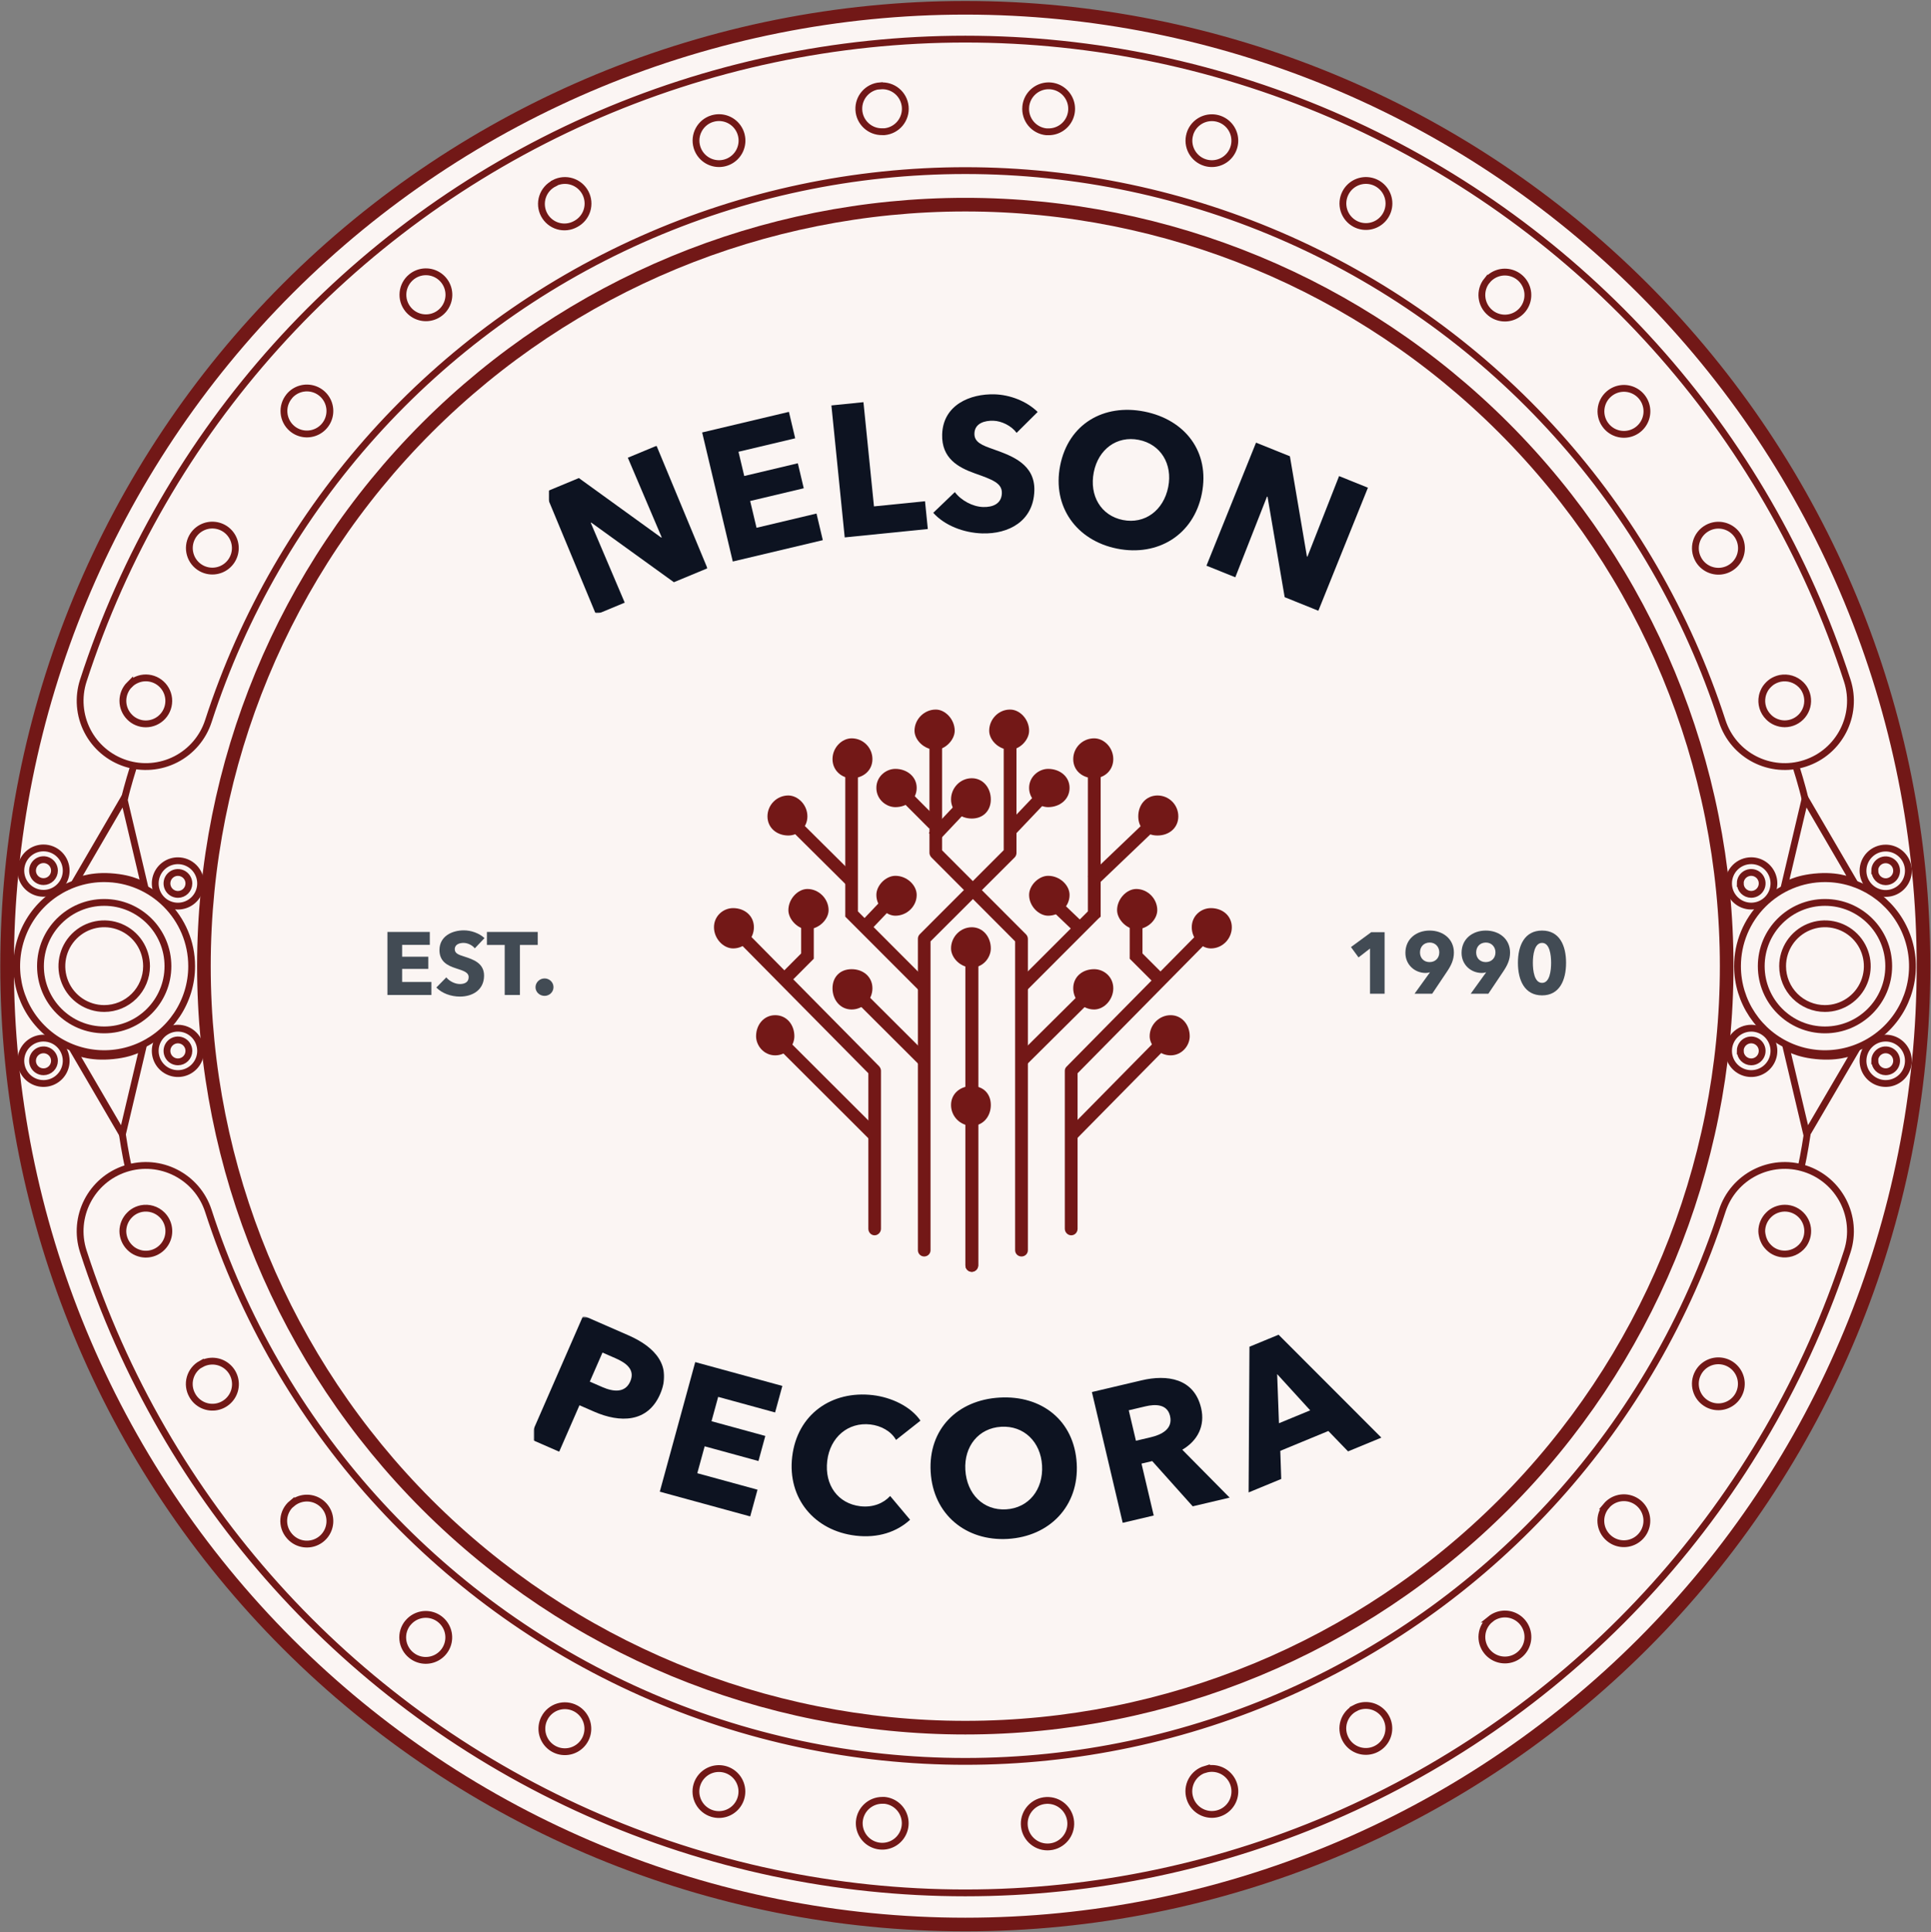 <?xml version="1.0" encoding="UTF-8"?>
<svg class="logo-large" viewBox="0 0 1945 1946" version="1.1" xmlns="http://www.w3.org/2000/svg" xmlns:xlink="http://www.w3.org/1999/xlink">
    <rect x="0" y="0" width="1945" height="1946" fill="#808080" stroke="none"/>
    <!-- Generator: Sketch 58 (84663) - https://sketch.com -->
    <title>Large</title>
    <desc>Created with Sketch.</desc>
    <defs>
        <polygon id="path-1" points="0.848 0.496 131.947 0.496 131.947 136.051 0.848 136.051"></polygon>
        <polygon id="path-3" points="0.988 0.969 160.555 0.969 160.555 169.141 0.988 169.141"></polygon>
    </defs>
    <g id="Large" stroke="none" stroke-width="1" fill="none" fill-rule="evenodd">
        <circle id="Oval" fill="#FBF5F3" cx="973" cy="973" r="966"></circle>
        <g id="tree" transform="translate(719, 714)" fill="#731817">
            <path d="M242.629,21.953 C242.629,31.246 232.918,41.086 223.484,41.086 C211.859,41.086 202.148,31.246 202.148,21.953 C202.148,10.473 211.859,0.633 223.484,0.633 C232.918,0.496 242.629,10.336 242.629,21.953 Z" id="Fill-26"></path>
            <path d="M317.57,21.953 C317.57,31.246 308.133,41.086 298.285,41.086 C286.801,41.086 277.363,31.246 277.363,21.953 C277.363,10.473 286.664,0.633 298.285,0.633 C308.133,0.496 317.57,10.336 317.57,21.953 Z" id="Fill-27"></path>
            <path d="M402.355,50.52 C402.355,62.137 393.059,69.789 383.074,69.789 C371.312,69.789 362.016,62.137 362.016,50.52 C362.016,39.039 371.312,29.605 383.074,29.605 C393.059,29.605 402.355,38.902 402.355,50.52 Z" id="Fill-28"></path>
            <path d="M358.32,187.332 C358.32,198.812 348.477,208.242 336.715,208.242 C327.551,208.242 317.57,198.812 317.57,187.332 C317.57,177.492 327.414,168.062 336.715,168.062 C348.477,168.062 358.32,177.492 358.32,187.332 Z" id="Fill-29"></path>
            <path d="M402.355,281.367 C402.355,292.848 393.059,302.688 383.074,302.688 C371.312,302.688 362.016,292.848 362.016,281.367 C362.016,269.75 371.312,262.094 383.074,262.094 C393.059,262.094 402.355,269.887 402.355,281.367 Z" id="Fill-30"></path>
            <path d="M309.91,551.441 C306.355,551.441 303.484,548.707 303.484,545.152 L303.484,234.074 L219.105,149.473 C218.012,148.242 217.191,146.602 217.191,144.961 L217.191,21.953 C217.191,18.398 220.062,15.527 223.621,15.527 C227.039,15.527 229.91,18.398 229.91,21.953 L229.91,142.367 L314.422,226.969 C315.52,228.062 316.34,229.84 316.34,231.48 L316.34,545.152 C316.34,548.707 313.465,551.441 309.91,551.441 Z" id="Fill-31"></path>
            <polygon id="Fill-32" points="189.613 75.094 226.035 111.562 217.035 120.543 180.609 84.074"></polygon>
            <polygon id="Fill-33" points="314.422 284.238 305.398 275.215 376.781 203.871 376.781 54.344 389.637 54.344 389.637 209.199 387.449 211.113"></polygon>
            <path d="M358.32,79.492 C358.32,91.113 348.477,98.902 336.715,98.902 C327.551,98.902 317.57,91.113 317.57,79.492 C317.57,68.148 327.414,60.359 336.715,60.359 C348.477,60.359 358.32,68.012 358.32,79.492 Z" id="Fill-34"></path>
            <path d="M446.664,202.641 C446.664,212.07 437.09,221.91 425.332,221.91 C416.031,221.91 406.184,212.07 406.184,202.641 C406.184,191.16 416.031,181.32 425.469,181.32 C437.09,181.32 446.664,191.16 446.664,202.641 Z" id="Fill-35"></path>
            <polygon id="Fill-36" points="447.758 280.41 418.902 251.57 418.902 206.605 431.758 206.605 431.758 246.238 456.922 271.391"></polygon>
            <path d="M427.52,108.195 C427.52,119.676 435.312,127.469 446.801,127.469 C458.562,127.469 467.859,119.812 467.859,108.195 C467.859,96.578 458.562,87.148 446.801,87.148 C435.176,87.285 427.52,96.578 427.52,108.195 Z" id="Fill-37"></path>
            <polygon id="Fill-38" points="438.59 109.777 447.379 118.961 385.621 178.004 376.828 168.82"></polygon>
            <polygon id="Fill-39" points="336.418 73.172 345.738 82.02 304.586 125.328 295.266 116.48"></polygon>
            <polygon id="Fill-40" points="257.508 81.367 266.766 90.086 225.773 133.551 216.52 124.832"></polygon>
            <polygon id="Fill-41" points="185.137 175.516 194.457 184.363 153.305 227.672 143.984 218.824"></polygon>
            <polygon id="Fill-42" points="373.289 216.512 364.402 225.797 321.422 184.695 330.309 175.41"></polygon>
            <path d="M481.398,219.863 C481.398,231.344 490.699,241.184 500.68,241.184 C512.441,241.184 521.742,231.344 521.742,219.863 C521.742,208.379 512.441,200.59 500.68,200.59 C490.836,200.59 481.398,208.242 481.398,219.863 Z" id="Fill-43"></path>
            <path d="M359.961,530.117 C356.543,530.117 353.535,527.113 353.535,523.559 L353.535,364.328 C353.535,362.551 354.355,361.051 355.723,359.82 L492.477,221.227 C494.938,218.633 498.902,218.633 501.227,221.227 C503.965,223.688 503.965,227.789 501.227,230.25 L366.391,366.926 L366.391,523.559 C366.391,527.113 363.656,530.117 359.961,530.117 Z" id="Fill-44"></path>
            <polygon id="Fill-45" points="378.758 276.934 387.816 286.051 314.441 358.844 305.387 349.727"></polygon>
            <path d="M479.348,329.613 C479.348,339.043 471.555,348.883 460.066,348.883 C448.578,348.883 439.004,339.043 439.004,329.613 C439.004,318.133 448.578,308.43 460.066,308.43 C471.555,308.43 479.348,318.133 479.348,329.613 Z" id="Fill-46"></path>
            <polygon id="Fill-47" points="454.699 324.258 463.762 333.18 363.66 434.723 354.602 425.801"></polygon>
            <path d="M119.551,50.52 C119.551,62.137 128.984,69.789 138.832,69.789 C150.32,69.789 159.754,62.137 159.754,50.52 C159.754,39.039 150.457,29.605 138.832,29.605 C128.984,29.605 119.551,38.902 119.551,50.52 Z" id="Fill-48"></path>
            <path d="M163.723,187.332 C163.723,198.812 173.566,208.242 182.867,208.242 C194.492,208.242 204.336,198.812 204.336,187.332 C204.336,177.492 194.492,168.062 182.867,168.062 C173.43,168.062 163.723,177.492 163.723,187.332 Z" id="Fill-49"></path>
            <path d="M119.551,281.367 C119.551,292.848 127.207,302.688 138.832,302.688 C150.457,302.688 159.754,292.848 159.754,281.367 C159.754,269.75 150.457,262.094 138.832,262.094 C127.207,262.094 119.551,269.887 119.551,281.367 Z" id="Fill-50"></path>
            <path d="M211.859,551.441 C208.441,551.441 205.566,548.707 205.566,545.152 L205.566,231.344 C205.566,229.703 206.25,228.062 207.484,226.832 L291.996,142.23 L291.996,21.953 C291.996,18.398 295.004,15.527 298.422,15.527 C301.98,15.527 304.852,18.398 304.852,21.953 L304.852,145.098 C304.852,146.738 304.168,148.379 302.938,149.609 L218.285,234.074 L218.285,545.152 C218.285,548.707 215.414,551.441 211.859,551.441 Z" id="Fill-51"></path>
            <polygon id="Fill-52" points="207.348 284.238 132.406 209.199 132.406 54.344 145.125 54.344 145.125 203.871 216.371 275.215"></polygon>
            <path d="M163.723,79.492 C163.723,91.113 173.566,98.902 182.867,98.902 C194.492,98.902 204.336,91.113 204.336,79.492 C204.336,68.148 194.492,60.359 182.867,60.359 C173.43,60.359 163.723,68.012 163.723,79.492 Z" id="Fill-53"></path>
            <path d="M75.105,202.641 C75.105,212.07 84.816,221.91 94.25,221.91 C105.738,221.91 115.586,212.07 115.586,202.641 C115.586,191.16 105.738,181.32 94.25,181.32 C84.816,181.32 75.105,191.16 75.105,202.641 Z" id="Fill-54"></path>
            <polygon id="Fill-55" points="71.961 280.41 62.934 271.391 87.961 246.238 87.961 206.605 100.68 206.605 100.68 251.57"></polygon>
            <path d="M238.938,91.113 C238.938,102.594 248.234,110.383 259.859,110.383 C271.211,110.383 279.004,102.594 279.004,91.113 C279.004,79.492 271.211,69.789 259.859,69.789 C248.234,69.789 238.938,79.492 238.938,91.113 Z" id="Fill-56"></path>
            <path d="M238.938,241.184 C238.938,250.477 248.234,260.453 259.859,260.453 C271.211,260.453 279.004,250.477 279.004,241.184 C279.004,229.703 271.211,219.863 259.859,219.863 C248.234,219.863 238.938,229.703 238.938,241.184 Z" id="Fill-57"></path>
            <path d="M238.938,398.91 C238.938,410.391 248.234,419.82 259.859,419.82 C271.211,419.82 279.004,410.391 279.004,398.91 C279.004,387.426 271.348,379.773 259.859,379.773 C248.234,379.773 238.938,387.426 238.938,398.91 Z" id="Fill-58"></path>
            <path d="M94.25,108.195 C94.25,119.676 84.816,127.469 75.105,127.469 C63.48,127.469 54.047,119.812 54.047,108.195 C54.047,96.578 63.48,87.148 75.105,87.148 C84.816,87.285 94.25,96.578 94.25,108.195 Z" id="Fill-59"></path>
            <polygon id="Fill-60" points="83.504 109.77 143.371 169.195 134.41 178.215 74.543 118.785"></polygon>
            <path d="M40.371,219.863 C40.371,231.344 31.07,241.184 19.445,241.184 C9.602,241.184 0.164,231.344 0.164,219.863 C0.164,208.379 9.602,200.59 19.445,200.59 C30.934,200.59 40.371,208.242 40.371,219.863 Z" id="Fill-61"></path>
            <path d="M161.945,530.117 C158.387,530.117 155.652,527.113 155.652,523.559 L155.652,366.926 L20.539,230.25 C18.078,227.789 18.078,223.688 20.539,221.227 C23.004,218.77 26.969,218.77 29.566,221.227 L166.457,359.82 C167.551,361.051 168.371,362.688 168.371,364.328 L168.371,523.559 C168.371,527.113 165.363,530.117 161.945,530.117 Z" id="Fill-62"></path>
            <polygon id="Fill-63" points="143.434 276.918 216.516 349.82 207.434 358.914 134.352 286.008"></polygon>
            <path d="M42.559,329.613 C42.559,339.043 50.352,348.883 61.84,348.883 C73.465,348.883 81.121,339.043 81.121,329.613 C81.121,318.133 73.465,308.43 61.84,308.43 C50.352,308.43 42.559,318.133 42.559,329.613 Z" id="Fill-64"></path>
            <polygon id="Fill-65" points="66.324 325.266 166.379 425.125 157.395 434.121 57.336 334.262"></polygon>
            <path d="M259.859,566.883 C256.305,566.883 253.43,564.016 253.43,560.461 L253.43,237.355 C253.43,233.938 256.305,231.07 259.859,231.07 C263.414,231.07 266.285,233.938 266.285,237.355 L266.285,560.461 C266.285,563.879 263.414,566.883 259.859,566.883 Z" id="Fill-66"></path>
            <path d="M259.859,566.883 C256.305,566.883 253.43,564.016 253.43,560.461 L253.43,237.355 C253.43,233.938 256.305,231.07 259.859,231.07 C263.414,231.07 266.285,233.938 266.285,237.355 L266.285,560.461 C266.285,563.879 263.414,566.883 259.859,566.883 Z" id="Fill-67"></path>
        </g>
        <g id="outer" transform="translate(7.14, 7.848)" stroke="#721817">
            <path d="M119.407,760.968 C136.11,766.371 154.273,764.914 169.903,756.922 C185.532,748.929 197.348,735.054 202.75,718.351 C272.824,502.14 431.394,325.847 638.996,233.351 C846.598,140.859 1083.707,140.859 1291.308,233.351 C1498.91,325.847 1657.484,502.14 1727.559,718.351 C1738.816,753.132 1776.136,772.207 1810.917,760.949 C1845.699,749.695 1864.774,712.371 1853.515,677.586 C1771.89,425.629 1587.125,220.187 1345.215,112.394 C1103.305,4.601 827.004,4.601 585.094,112.394 C343.184,220.187 158.418,425.629 76.789,677.586 C71.379,694.293 72.828,712.468 80.821,728.109 C88.813,743.746 102.696,755.566 119.407,760.968 Z M1767.84,693.472 C1768.137,691.988 1768.586,690.543 1769.18,689.148 C1769.754,687.746 1770.464,686.402 1771.304,685.136 C1772.167,683.914 1773.132,682.765 1774.187,681.703 C1775.242,680.64 1776.39,679.675 1777.617,678.82 C1778.89,677.996 1780.234,677.281 1781.633,676.695 C1783.031,676.125 1784.481,675.675 1785.957,675.355 C1793.546,673.871 1801.383,676.234 1806.887,681.668 C1807.95,682.722 1808.914,683.871 1809.77,685.101 C1811.429,687.64 1812.593,690.468 1813.199,693.437 C1814.543,700.238 1812.773,707.285 1808.379,712.644 C1803.981,718.004 1797.418,721.117 1790.484,721.129 C1788.965,721.117 1787.449,720.957 1785.957,720.648 C1784.481,720.328 1783.031,719.882 1781.633,719.312 C1780.226,718.722 1778.883,718 1777.617,717.148 C1776.375,716.316 1775.222,715.347 1774.187,714.265 C1768.696,708.812 1766.321,700.953 1767.875,693.371 L1767.84,693.472 Z M1712.425,524.035 C1720.621,519.449 1730.769,520.257 1738.133,526.078 C1745.5,531.902 1748.629,541.59 1746.063,550.621 C1743.496,559.652 1735.738,566.242 1726.41,567.32 C1717.082,568.394 1708.028,563.742 1703.473,555.535 C1697.25,544.363 1701.258,530.261 1712.425,524.035 Z M1613.644,388.738 C1620.805,382.695 1630.898,381.566 1639.219,385.871 C1647.539,390.179 1652.445,399.074 1651.652,408.406 C1650.855,417.742 1644.516,425.679 1635.586,428.515 C1626.66,431.355 1616.902,428.531 1610.863,421.367 C1602.625,411.59 1603.867,396.98 1613.644,388.738 Z M1490.671,274.746 C1496.566,267.472 1506.266,264.464 1515.242,267.125 C1524.223,269.789 1530.714,277.593 1531.695,286.91 C1532.675,296.222 1527.95,305.211 1519.723,309.683 C1511.496,314.156 1501.383,313.234 1494.101,307.343 C1484.125,299.281 1482.574,284.656 1490.636,274.679 L1490.671,274.746 Z M1348.176,186.289 C1352.547,177.984 1361.488,173.132 1370.828,173.996 C1380.172,174.859 1388.075,181.265 1390.851,190.226 C1393.629,199.187 1390.734,208.941 1383.52,214.937 C1376.301,220.933 1366.184,221.988 1357.883,217.617 C1352.437,214.754 1348.352,209.843 1346.532,203.964 C1344.707,198.09 1345.301,191.726 1348.176,186.289 Z M1191.371,127.164 C1194.062,118.211 1201.879,111.761 1211.179,110.816 C1220.481,109.871 1229.434,114.617 1233.871,122.847 C1238.309,131.074 1237.355,141.168 1231.457,148.418 C1225.559,155.672 1215.871,158.66 1206.914,155.988 C1194.687,152.336 1187.731,139.464 1191.371,127.234 L1191.371,127.164 Z M1026.055,99.507 C1026.938,90.386 1033.117,82.644 1041.817,79.757 C1050.511,76.871 1060.094,79.382 1066.254,86.168 C1072.414,92.953 1073.996,102.734 1070.289,111.113 C1066.579,119.492 1058.277,124.898 1049.114,124.902 C1048.372,124.949 1047.625,124.949 1046.883,124.902 C1040.762,124.312 1035.125,121.308 1031.218,116.558 C1027.313,111.808 1025.454,105.699 1026.055,99.578 L1026.055,99.507 Z M879.375,78.679 C885.489,78.093 891.586,79.961 896.328,83.871 C901.067,87.777 904.059,93.41 904.645,99.527 C905.231,105.64 903.367,111.738 899.457,116.48 C895.547,121.218 889.915,124.211 883.801,124.797 C883.047,124.797 882.324,124.797 881.535,124.797 C868.989,125.058 858.516,115.277 857.922,102.738 C857.328,90.203 866.825,79.472 879.34,78.543 L879.375,78.679 Z M710.457,111.586 C719.438,108.906 729.145,111.902 735.055,119.172 C740.965,126.445 741.91,136.562 737.453,144.804 C732.992,153.047 724.008,157.789 714.687,156.82 C705.368,155.847 697.547,149.359 694.879,140.375 C691.238,128.144 698.172,115.273 710.39,111.586 L710.457,111.586 Z M551.113,176.578 C556.574,173.714 562.95,173.14 568.833,174.976 C574.719,176.812 579.629,180.914 582.493,186.375 C585.356,191.832 585.93,198.207 584.094,204.093 C582.258,209.976 578.156,214.89 572.695,217.754 C567.247,220.804 560.797,221.531 554.805,219.757 C548.817,217.984 543.797,213.871 540.883,208.343 C537.973,202.816 537.418,196.347 539.344,190.406 C541.27,184.461 545.516,179.55 551.113,176.781 L551.113,176.578 Z M407.282,271.043 C414.563,265.144 424.676,264.214 432.91,268.687 C441.145,273.156 445.872,282.148 444.891,291.468 C443.907,300.785 437.41,308.593 428.426,311.25 C419.442,313.906 409.743,310.89 403.848,303.605 C395.809,293.664 397.344,279.09 407.282,271.043 Z M284.274,391.136 C290.308,383.972 300.067,381.152 308.997,383.988 C317.926,386.828 324.266,394.765 325.059,404.097 C325.856,413.433 320.95,422.328 312.629,426.632 C304.309,430.941 294.215,429.808 287.051,423.769 C277.332,415.543 276.074,401.015 284.239,391.242 L284.274,391.136 Z M186.52,532.851 C191.086,524.675 200.125,520.054 209.427,521.144 C218.727,522.23 226.462,528.812 229.016,537.82 C231.574,546.828 228.458,556.492 221.118,562.304 C213.777,568.121 203.657,568.941 195.473,564.386 C184.301,558.144 180.293,544.035 186.52,532.851 Z M123.418,681.668 C124.473,680.605 125.622,679.64 126.852,678.789 C128.126,677.961 129.47,677.25 130.867,676.66 C132.262,676.086 133.711,675.636 135.188,675.32 C141.602,674.043 148.255,675.535 153.504,679.429 C158.758,683.324 162.118,689.254 162.762,695.761 C163.403,702.265 161.266,708.742 156.875,713.586 C152.488,718.433 146.255,721.195 139.719,721.199 C138.196,721.199 136.68,721.05 135.188,720.754 C133.711,720.437 132.262,719.988 130.867,719.414 C129.462,718.828 128.114,718.101 126.852,717.254 C125.606,716.418 124.458,715.453 123.418,714.371 C119.071,710.027 116.629,704.132 116.629,697.984 C116.629,691.84 119.071,685.945 123.418,681.601 L123.418,681.668 Z" id="Stroke-2" stroke-width="6.863"></path>
            <path d="M76.789,1252.507 C158.418,1504.461 343.184,1709.906 585.094,1817.699 C827.004,1925.488 1103.305,1925.488 1345.215,1817.699 C1587.125,1709.906 1771.89,1504.461 1853.515,1252.507 C1864.774,1217.722 1845.699,1180.398 1810.917,1169.14 C1776.136,1157.886 1738.816,1176.957 1727.559,1211.742 C1657.484,1427.953 1498.91,1604.246 1291.308,1696.742 C1083.707,1789.234 846.598,1789.234 638.996,1696.742 C431.394,1604.246 272.824,1427.953 202.75,1211.742 C191.492,1176.957 154.172,1157.886 119.387,1169.14 C84.606,1180.398 65.536,1217.722 76.789,1252.507 Z M1767.36,1232.16 C1767.399,1226.011 1769.863,1220.129 1774.222,1215.793 C1775.257,1214.711 1776.41,1213.742 1777.652,1212.91 C1778.918,1212.058 1780.262,1211.336 1781.668,1210.746 C1783.066,1210.175 1784.516,1209.73 1785.992,1209.41 C1787.481,1209.101 1789,1208.941 1790.519,1208.929 C1797.465,1208.902 1804.055,1212.004 1808.457,1217.375 C1812.863,1222.746 1814.617,1229.812 1813.234,1236.621 C1812.628,1239.59 1811.464,1242.418 1809.805,1244.957 C1808.95,1246.187 1807.985,1247.336 1806.922,1248.39 C1801.418,1253.824 1793.582,1256.187 1785.992,1254.703 C1784.551,1254.398 1783.141,1253.976 1781.77,1253.433 C1780.371,1252.843 1779.027,1252.132 1777.758,1251.304 C1776.527,1250.449 1775.379,1249.488 1774.324,1248.422 C1773.269,1247.363 1772.304,1246.214 1771.441,1244.992 C1770.605,1243.726 1769.89,1242.382 1769.317,1240.976 C1768.723,1239.586 1768.274,1238.136 1767.977,1236.652 C1767.621,1235.168 1767.414,1233.652 1767.36,1232.125 L1767.36,1232.16 Z M1703.438,1374.558 C1707.996,1366.375 1717.035,1361.742 1726.344,1362.824 C1735.648,1363.902 1743.387,1370.484 1745.949,1379.496 C1748.512,1388.507 1745.391,1398.175 1738.047,1403.988 C1730.699,1409.804 1720.574,1410.621 1712.394,1406.058 C1701.223,1399.832 1697.215,1385.73 1703.438,1374.558 Z M1610.796,1508.793 C1616.832,1501.629 1626.59,1498.808 1635.519,1501.644 C1644.449,1504.48 1650.789,1512.418 1651.582,1521.754 C1652.378,1531.09 1647.473,1539.984 1639.152,1544.289 C1630.832,1548.593 1620.738,1547.464 1613.574,1541.425 C1608.844,1537.488 1605.891,1531.816 1605.375,1525.683 C1604.86,1519.55 1606.825,1513.464 1610.832,1508.793 L1610.796,1508.793 Z M1494.136,1622.816 C1501.418,1616.929 1511.531,1616.007 1519.758,1620.48 C1527.985,1624.953 1532.711,1633.941 1531.73,1643.254 C1530.75,1652.566 1524.258,1660.375 1515.277,1663.035 C1506.301,1665.695 1496.601,1662.687 1490.703,1655.414 C1486.793,1650.652 1484.957,1644.519 1485.61,1638.39 C1486.258,1632.261 1489.344,1626.648 1494.172,1622.816 L1494.136,1622.816 Z M1357.851,1712.41 C1366.141,1708.054 1376.234,1709.121 1383.43,1715.109 C1390.625,1721.097 1393.511,1730.828 1390.738,1739.773 C1387.969,1748.714 1380.086,1755.109 1370.761,1755.976 C1361.441,1756.843 1352.515,1752.015 1348.141,1743.738 C1345.231,1738.304 1344.625,1731.933 1346.457,1726.047 C1348.289,1720.164 1352.406,1715.261 1357.883,1712.441 L1357.851,1712.41 Z M1206.879,1774.172 C1215.851,1771.484 1225.563,1774.468 1231.48,1781.73 C1237.398,1788.996 1238.355,1799.109 1233.91,1807.355 C1229.465,1815.601 1220.488,1820.355 1211.168,1819.402 C1201.848,1818.445 1194.019,1811.972 1191.336,1802.996 C1189.516,1797.09 1190.14,1790.699 1193.066,1785.257 C1195.996,1779.816 1200.984,1775.773 1206.914,1774.035 L1206.879,1774.172 Z M1046.848,1805.433 C1047.594,1805.382 1048.336,1805.382 1049.079,1805.433 C1061.789,1806.039 1071.695,1816.675 1071.394,1829.398 C1071.089,1842.121 1060.692,1852.277 1047.965,1852.277 C1035.238,1852.277 1024.84,1842.121 1024.535,1829.398 C1024.235,1816.675 1034.137,1806.039 1046.848,1805.433 Z M858.445,1826.328 C859.59,1814.457 869.54,1805.379 881.469,1805.328 C882.223,1805.328 882.942,1805.328 883.731,1805.328 C893.051,1806.23 900.914,1812.656 903.649,1821.613 C906.387,1830.566 903.461,1840.289 896.238,1846.25 C889.016,1852.207 878.914,1853.23 870.644,1848.843 C862.371,1844.453 857.559,1835.515 858.445,1826.191 L858.445,1826.328 Z M694.777,1789.886 C697.445,1780.906 705.262,1774.414 714.582,1773.445 C723.903,1772.476 732.89,1777.218 737.348,1785.461 C741.809,1793.703 740.864,1803.82 734.953,1811.09 C729.044,1818.363 719.332,1821.355 710.355,1818.675 C704.454,1816.902 699.496,1812.851 696.582,1807.418 C693.668,1801.988 693.031,1795.617 694.812,1789.714 L694.777,1789.886 Z M541.301,1722.429 C544.161,1716.98 549.075,1712.894 554.949,1711.074 C560.828,1709.25 567.188,1709.843 572.629,1712.718 C580.907,1717.086 585.743,1726.007 584.883,1735.328 C584.024,1744.652 577.637,1752.539 568.7,1755.32 C559.762,1758.101 550.027,1755.226 544.036,1748.035 C538.039,1740.847 536.961,1730.757 541.301,1722.461 L541.301,1722.429 Z M403.711,1626.66 C409.602,1619.375 419.305,1616.355 428.29,1619.015 C437.274,1621.672 443.77,1629.48 444.754,1638.797 C445.735,1648.113 441.008,1657.105 432.773,1661.578 C424.54,1666.05 414.422,1665.121 407.145,1659.222 C402.313,1655.367 399.231,1649.734 398.594,1643.586 C397.953,1637.437 399.813,1631.289 403.747,1626.523 L403.711,1626.66 Z M287.051,1506.39 C294.215,1500.351 304.309,1499.222 312.629,1503.527 C320.95,1507.832 325.856,1516.726 325.059,1526.062 C324.266,1535.398 317.926,1543.336 308.997,1546.172 C300.067,1549.007 290.308,1546.187 284.274,1539.023 C280.203,1534.343 278.199,1528.218 278.715,1522.043 C279.235,1515.863 282.227,1510.156 287.02,1506.218 L287.051,1506.39 Z M195.508,1365.945 C203.704,1361.371 213.844,1362.183 221.207,1368.004 C228.567,1373.824 231.695,1383.507 229.134,1392.535 C226.567,1401.562 218.817,1408.156 209.497,1409.238 C200.172,1410.32 191.117,1405.679 186.555,1397.48 C183.477,1392.105 182.692,1385.718 184.368,1379.757 C186.048,1373.797 190.047,1368.757 195.473,1365.773 L195.508,1365.945 Z M116.59,1232.125 C116.629,1225.976 119.098,1220.093 123.454,1215.757 C124.489,1214.675 125.641,1213.707 126.887,1212.875 C128.149,1212.023 129.493,1211.3 130.898,1210.714 C132.297,1210.136 133.746,1209.691 135.223,1209.375 C142.821,1207.886 150.66,1210.265 156.152,1215.722 C163.368,1222.941 165.008,1234.031 160.188,1243.031 C155.371,1252.027 145.231,1256.808 135.223,1254.804 C133.746,1254.492 132.297,1254.043 130.898,1253.468 C129.501,1252.879 128.157,1252.168 126.887,1251.34 C125.657,1250.484 124.508,1249.519 123.454,1248.457 C119.11,1244.113 116.645,1238.234 116.59,1232.09 L116.59,1232.125 Z" id="Stroke-3" stroke-width="6.863"></path>
            <path d="M97.824,877.086 C62.184,877.07 30.043,898.531 16.395,931.457 C2.747,964.382 10.273,1002.289 35.473,1027.496 C60.668,1052.703 98.571,1060.25 131.5,1046.613 C164.43,1032.976 185.903,1000.843 185.903,965.199 C185.903,916.547 146.473,877.101 97.824,877.086 Z M97.824,1007.851 C80.575,1007.851 65.024,997.461 58.422,981.523 C51.82,965.586 55.469,947.238 67.665,935.043 C79.864,922.843 98.207,919.195 114.145,925.797 C130.082,932.398 140.473,947.949 140.473,965.199 C140.473,976.511 135.981,987.363 127.981,995.359 C119.985,1003.359 109.134,1007.851 97.824,1007.851 Z" id="Stroke-4" stroke-width="6.863"></path>
            <path d="M36.68,846.132 C27.438,846.132 19.106,851.703 15.567,860.242 C12.031,868.781 13.984,878.609 20.52,885.144 C27.059,891.679 36.887,893.636 45.426,890.097 C53.965,886.562 59.532,878.23 59.532,868.984 C59.532,862.925 57.125,857.113 52.84,852.828 C48.555,848.543 42.743,846.132 36.68,846.132 Z M36.68,880.035 C32.211,880.035 28.184,877.343 26.473,873.214 C24.762,869.086 25.708,864.332 28.868,861.172 C32.027,858.011 36.781,857.066 40.907,858.777 C45.036,860.488 47.727,864.515 47.727,868.984 C47.727,871.918 46.563,874.726 44.493,876.8 C42.422,878.871 39.61,880.035 36.68,880.035 Z" id="Stroke-5" stroke-width="6.863"></path>
            <path d="M172.074,859.035 C162.833,859.035 154.5,864.601 150.961,873.144 C147.426,881.683 149.38,891.511 155.914,898.047 C162.45,904.582 172.281,906.539 180.821,903 C189.36,899.464 194.926,891.132 194.926,881.886 C194.926,875.828 192.519,870.015 188.231,865.73 C183.946,861.441 178.133,859.035 172.074,859.035 Z M172.074,892.937 C167.606,892.937 163.579,890.246 161.868,886.117 C160.157,881.988 161.102,877.234 164.262,874.074 C167.423,870.914 172.172,869.968 176.301,871.679 C180.43,873.39 183.122,877.418 183.122,881.886 C183.122,887.988 178.176,892.937 172.074,892.937 Z" id="Stroke-6" stroke-width="6.863"></path>
            <path d="M36.68,1037.672 C27.438,1037.672 19.106,1043.238 15.567,1051.777 C12.031,1060.316 13.984,1070.148 20.52,1076.683 C27.059,1083.218 36.887,1085.172 45.426,1081.636 C53.965,1078.097 59.532,1069.765 59.532,1060.523 C59.532,1047.902 49.302,1037.672 36.68,1037.672 Z M36.68,1071.574 C32.211,1071.574 28.184,1068.879 26.473,1064.75 C24.762,1060.621 25.708,1055.871 28.868,1052.711 C32.027,1049.55 36.781,1048.605 40.907,1050.316 C45.036,1052.027 47.727,1056.054 47.727,1060.523 C47.727,1063.453 46.563,1066.265 44.493,1068.336 C42.422,1070.41 39.61,1071.574 36.68,1071.574 Z" id="Stroke-7" stroke-width="6.863"></path>
            <path d="M172.074,1027.683 C162.833,1027.683 154.5,1033.254 150.961,1041.793 C147.426,1050.332 149.38,1060.16 155.914,1066.699 C162.45,1073.234 172.281,1075.187 180.821,1071.652 C189.36,1068.113 194.926,1059.781 194.926,1050.539 C194.926,1044.476 192.519,1038.664 188.231,1034.379 C183.946,1030.093 178.133,1027.683 172.074,1027.683 Z M172.074,1061.586 C167.606,1061.586 163.579,1058.894 161.868,1054.765 C160.157,1050.636 161.102,1045.886 164.262,1042.726 C167.423,1039.566 172.172,1038.621 176.301,1040.332 C180.43,1042.039 183.122,1046.07 183.122,1050.539 C183.122,1056.64 178.176,1061.586 172.074,1061.586 Z" id="Stroke-8" stroke-width="6.863"></path>
            <path d="M1930.304,965.199 C1930.304,1221.187 1828.621,1466.691 1647.621,1647.699 C1466.618,1828.711 1221.129,1930.402 965.153,1930.402 C709.18,1930.402 463.688,1828.711 282.688,1647.699 C101.688,1466.691 1.13686838e-13,1221.187 1.13686838e-13,965.199 C1.13686838e-13,709.214 101.688,463.711 282.688,282.699 C463.688,101.691 709.18,0 965.153,0 C1221.129,0 1466.618,101.691 1647.621,282.699 C1828.621,463.711 1930.304,709.214 1930.304,965.199 Z" id="Stroke-9" stroke-width="13.725"></path>
            <path d="M1732.054,965.199 C1732.054,1168.605 1651.253,1363.679 1507.434,1507.507 C1363.613,1651.336 1168.547,1732.14 965.153,1732.14 C761.758,1732.14 566.696,1651.336 422.875,1507.507 C279.051,1363.679 198.254,1168.605 198.254,965.199 C198.254,761.797 279.051,566.722 422.875,422.894 C566.696,279.066 761.758,198.261 965.153,198.261 C1168.547,198.261 1363.613,279.066 1507.434,422.894 C1651.253,566.722 1732.054,761.797 1732.054,965.199 Z" id="Stroke-10" stroke-width="13.725"></path>
            <path d="M68.52,880.617 L117.656,796.277 L138.551,884.703 C138.551,884.703 128.497,876.605 103.93,875.058 C81.457,873.617 68.52,880.617 68.52,880.617 Z" id="Stroke-11" stroke-width="6.863"></path>
            <path d="M66.911,1050.16 L116.145,1134.504 L137.043,1046.078 C137.043,1046.078 126.989,1054.175 102.422,1055.718 C79.914,1057.195 66.911,1050.16 66.911,1050.16 Z" id="Stroke-12" stroke-width="6.863"></path>
            <path d="M1742.965,965.199 C1742.965,1000.84 1764.434,1032.972 1797.359,1046.609 C1830.281,1060.25 1868.18,1052.711 1893.382,1027.507 C1918.582,1002.308 1926.121,964.406 1912.48,931.48 C1898.844,898.554 1866.715,877.086 1831.078,877.086 C1807.707,877.086 1785.297,886.367 1768.774,902.894 C1752.246,919.418 1742.965,941.832 1742.965,965.199 Z M1788.395,965.199 C1788.395,947.949 1798.785,932.398 1814.722,925.797 C1830.656,919.195 1849.004,922.843 1861.199,935.043 C1873.398,947.238 1877.047,965.586 1870.445,981.523 C1863.844,997.461 1848.293,1007.851 1831.042,1007.851 C1819.73,1007.851 1808.883,1003.359 1800.883,995.359 C1792.886,987.363 1788.395,976.511 1788.395,965.199 Z" id="Stroke-13" stroke-width="6.863"></path>
            <path d="M1869.368,869.125 C1869.368,878.367 1874.937,886.699 1883.477,890.238 C1892.015,893.773 1901.844,891.82 1908.379,885.281 C1914.914,878.746 1916.867,868.918 1913.332,860.379 C1909.797,851.84 1901.461,846.269 1892.218,846.269 C1886.16,846.269 1880.348,848.679 1876.062,852.964 C1871.777,857.25 1869.368,863.062 1869.368,869.125 Z M1881.137,869.125 C1881.137,864.656 1883.828,860.625 1887.957,858.914 C1892.085,857.207 1896.84,858.152 1900,861.312 C1903.156,864.468 1904.102,869.222 1902.395,873.351 C1900.684,877.48 1896.656,880.172 1892.187,880.172 C1886.137,880.097 1881.273,875.172 1881.273,869.125 L1881.137,869.125 Z" id="Stroke-14" stroke-width="6.863"></path>
            <path d="M1733.941,881.855 C1733.941,891.097 1739.508,899.429 1748.047,902.968 C1756.586,906.504 1766.414,904.55 1772.949,898.011 C1779.484,891.476 1781.441,881.648 1777.902,873.109 C1774.367,864.57 1766.035,859 1756.793,859 C1750.73,859 1744.918,861.41 1740.633,865.695 C1736.347,869.98 1733.941,875.793 1733.941,881.855 Z M1745.711,881.855 C1745.711,877.386 1748.403,873.355 1752.531,871.644 C1756.656,869.937 1761.41,870.882 1764.57,874.039 C1767.731,877.199 1768.676,881.953 1766.965,886.082 C1765.254,890.211 1761.227,892.902 1756.758,892.902 C1750.667,892.882 1745.742,887.941 1745.742,881.855 L1745.711,881.855 Z" id="Stroke-15" stroke-width="6.863"></path>
            <path d="M1869.368,1060.523 C1869.368,1069.765 1874.937,1078.097 1883.477,1081.636 C1892.015,1085.172 1901.844,1083.218 1908.379,1076.683 C1914.914,1070.148 1916.867,1060.316 1913.332,1051.777 C1909.797,1043.238 1901.461,1037.672 1892.218,1037.672 C1886.16,1037.672 1880.348,1040.078 1876.062,1044.363 C1871.777,1048.648 1869.368,1054.461 1869.368,1060.523 Z M1881.137,1060.523 C1881.137,1056.054 1883.828,1052.027 1887.957,1050.316 C1892.085,1048.605 1896.84,1049.55 1900,1052.711 C1903.156,1055.871 1904.102,1060.621 1902.395,1064.75 C1900.684,1068.879 1896.656,1071.574 1892.187,1071.574 C1886.137,1071.496 1881.273,1066.574 1881.273,1060.523 L1881.137,1060.523 Z" id="Stroke-16" stroke-width="6.863"></path>
            <path d="M1733.941,1050.539 C1733.941,1059.781 1739.508,1068.113 1748.047,1071.652 C1756.586,1075.187 1766.414,1073.234 1772.949,1066.699 C1779.484,1060.16 1781.441,1050.332 1777.902,1041.793 C1774.367,1033.254 1766.035,1027.683 1756.793,1027.683 C1750.73,1027.683 1744.918,1030.093 1740.633,1034.379 C1736.347,1038.664 1733.941,1044.476 1733.941,1050.539 Z M1745.711,1050.539 C1745.711,1046.07 1748.403,1042.039 1752.531,1040.332 C1756.656,1038.621 1761.41,1039.566 1764.57,1042.726 C1767.731,1045.886 1768.676,1050.636 1766.965,1054.765 C1765.254,1058.894 1761.227,1061.586 1756.758,1061.586 C1750.667,1061.566 1745.742,1056.629 1745.742,1050.539 L1745.711,1050.539 Z" id="Stroke-17" stroke-width="6.863"></path>
            <path d="M1860.344,880.617 L1811.105,796.277 L1790.21,884.703 C1790.21,884.703 1800.266,876.605 1824.832,875.058 C1847.442,873.617 1860.344,880.617 1860.344,880.617 Z" id="Stroke-18" stroke-width="6.863"></path>
            <path d="M1861.992,1050.16 L1812.652,1134.504 L1791.753,1046.078 C1791.753,1046.078 1801.809,1054.175 1826.375,1055.718 C1849.055,1057.195 1861.992,1050.16 1861.992,1050.16 Z" id="Stroke-19" stroke-width="6.863"></path>
            <path d="M162.02,965.199 C162.02,1000.656 133.277,1029.402 97.824,1029.402 C62.368,1029.402 33.625,1000.656 33.625,965.199 C33.625,929.742 62.368,901 97.824,901 C133.277,901 162.02,929.742 162.02,965.199 Z" id="Stroke-20" stroke-width="6.863"></path>
            <path d="M1895.273,965.199 C1895.273,1000.656 1866.531,1029.402 1831.078,1029.402 C1795.621,1029.402 1766.879,1000.656 1766.879,965.199 C1766.879,929.742 1795.621,901 1831.078,901 C1866.531,901 1895.273,929.742 1895.273,965.199 Z" id="Stroke-21" stroke-width="6.863"></path>
            <path d="M116.113,1134.504 C116.113,1134.504 119.27,1155.914 122.29,1168.027" id="Stroke-22" stroke-width="6.863"></path>
            <path d="M127.399,764.125 C127.399,764.125 120.848,784.711 118.239,796.961" id="Stroke-23" stroke-width="6.863"></path>
            <path d="M1813.132,1134.504 C1813.132,1134.504 1809.976,1155.914 1806.957,1168.027" id="Stroke-24" stroke-width="6.863"></path>
            <path d="M1801.844,764.125 C1801.844,764.125 1808.399,784.711 1811.003,796.961" id="Stroke-25" stroke-width="6.863"></path>
        </g>
        <g id="lower-text" transform="translate(390, 936.988)">
            <g id="Group-71" transform="translate(147, 389.012)">
                <mask id="mask-2" fill="white">
                    <use xlink:href="#path-1"></use>
                </mask>
                <g id="Clip-70"></g>
                <path d="M127.84,78.223 C140.23,49.863 123.137,30.707 95.98,18.848 L50.449,-1.043 L-3.707,122.957 L26.246,136.051 L46.668,89.285 L61.559,95.785 C87.48,107.098 115.293,106.941 127.84,78.223 Z M97.809,65.316 C92.684,77.051 80.887,75.863 69.684,70.973 L57.074,65.473 L69.855,36.223 L82.996,41.957 C93.668,46.613 103.012,53.41 97.809,65.316 Z" id="Fill-69" fill="#0D1321" mask="url(#mask-2)"></path>
            </g>
            <g id="Group-81" transform="translate(0, 0.012)">
                <polygon id="Fill-72" fill="#0D1321" points="365.645 590.238 373.004 563.316 312.348 546.723 319.77 519.629 373.957 534.457 380.863 509.191 326.676 494.363 333.379 469.848 390.707 485.535 398.02 458.816 310.27 434.816 274.566 565.332"></polygon>
                <path d="M526.688,593.59 L506.609,569.668 C499.984,576.965 489.25,581.48 476.531,579.98 C454.141,577.324 440.344,558.762 443.234,534.277 C446.047,510.559 464.25,494.98 486.844,497.652 C497.078,498.855 507.438,504.137 512.531,513.199 L537.141,493.793 C527.469,479.559 507.953,470.309 489.156,468.09 C448.156,463.246 413.031,487.012 407.938,530.105 C402.969,572.23 430.5,604.73 471.875,609.621 C494.453,612.293 513.297,605.871 526.688,593.59 Z" id="Fill-73" fill="#0D1321"></path>
                <path d="M694.523,536.859 C692.008,493.562 659.148,468.078 616.789,470.547 C574.617,472.984 544.898,502.109 547.414,545.406 C549.898,588.156 582.867,615.328 625.039,612.891 C667.398,610.422 697.008,579.609 694.523,536.859 Z M659.617,538.891 C661.039,563.328 646.023,581.797 623.32,583.125 C600.617,584.438 583.758,567.812 582.336,543.375 C580.961,519.719 595.602,501.266 618.492,499.938 C641.383,498.609 658.242,515.234 659.617,538.891 Z" id="Fill-74" fill="#0D1321"></path>
                <path d="M848.547,571.309 L800.859,523.059 C816.562,513.855 824,498.746 819.828,481.074 C812.734,450.949 785.344,447.199 760.047,453.152 L709.812,464.98 L740.844,596.684 L772.094,589.324 L759.781,537.059 L770.578,534.512 L811.359,580.074 L848.547,571.309 Z M788.531,489.043 C791.688,502.449 779.453,508.059 769.219,510.48 L754.172,514.027 L746.938,483.34 L763.859,479.355 C773.344,477.121 785.641,476.777 788.531,489.043 Z" id="Fill-75" fill="#0D1321"></path>
                <path d="M1001.387,510.891 L897.84,407.25 L868.512,419.344 L867.668,566.078 L900.527,552.516 L899.574,524.188 L947.98,504.203 L967.824,524.734 L1001.387,510.891 Z M929.699,483.406 L898.23,496.391 L896.418,446.906 L929.699,483.406 Z" id="Fill-76" fill="#0D1321"></path>
                <polygon id="Fill-77" fill="#424B54" points="1004.637 63.82 1004.637 1.852 991.152 1.852 970.762 16.82 978.387 27.242 989.934 18.305 989.934 63.82"></polygon>
                <path d="M1074.438,22.336 C1074.438,8.773 1063.578,0.195 1050.016,0.195 C1036.625,0.195 1025.594,8.602 1025.594,22.695 C1025.594,34.758 1035.141,42.898 1045.984,42.898 C1047.391,42.898 1049.141,42.648 1050.375,42.211 L1050.188,42.461 L1034.797,63.82 L1052.562,63.82 L1067.516,41.508 C1071.641,35.383 1074.438,29.695 1074.438,22.336 Z M1059.734,22.164 C1059.734,27.945 1055.703,31.961 1049.938,31.961 C1044.156,31.961 1040.297,27.852 1040.297,22.258 C1040.297,16.383 1044.234,12.273 1050.109,12.273 C1055.969,12.273 1059.734,16.82 1059.734,22.164 Z" id="Fill-78" fill="#424B54"></path>
                <path d="M1131.016,22.336 C1131.016,8.773 1120.156,0.195 1106.594,0.195 C1093.203,0.195 1082.172,8.602 1082.172,22.695 C1082.172,34.758 1091.719,42.898 1102.562,42.898 C1103.969,42.898 1105.719,42.648 1106.953,42.211 L1106.766,42.461 L1091.375,63.82 L1109.141,63.82 L1124.094,41.508 C1128.219,35.383 1131.016,29.695 1131.016,22.336 Z M1116.312,22.164 C1116.312,27.945 1112.281,31.961 1106.516,31.961 C1100.734,31.961 1096.875,27.852 1096.875,22.258 C1096.875,16.383 1100.812,12.273 1106.688,12.273 C1112.547,12.273 1116.312,16.82 1116.312,22.164 Z M1187.426,32.664 C1187.426,15.164 1180.77,0.195 1163.27,0.195 C1145.676,0.195 1138.941,15.164 1138.941,32.664 C1138.941,50.258 1145.676,65.477 1163.27,65.477 C1180.77,65.477 1187.426,50.258 1187.426,32.664 Z M1172.363,32.664 C1172.363,40.633 1170.973,52.883 1163.27,52.883 C1155.473,52.883 1153.988,40.633 1153.988,32.664 C1153.988,24.883 1155.473,12.617 1163.27,12.617 C1170.973,12.617 1172.363,24.883 1172.363,32.664 Z" id="Fill-79" fill="#424B54"></path>
                <polygon id="Fill-80" fill="#424B54" points="44.523 65.082 44.523 51.988 15.039 51.988 15.039 38.816 41.398 38.816 41.398 26.535 15.039 26.535 15.039 14.613 42.914 14.613 42.914 1.598 0.242 1.598 0.242 65.082"></polygon>
            </g>
            <path d="M98.004,7.797 C92.457,2.688 84.379,0 77.207,0 C65.379,0 52.645,5.828 52.645,19.907 C52.645,31.391 60.801,35.5 68.863,38.11 C77.207,40.797 82.051,42.328 82.051,47.157 C82.051,52.266 77.926,54.063 73.27,54.063 C68.238,54.063 62.598,51.203 59.551,47.344 L49.504,57.563 C55.066,63.391 64.207,66.703 73.27,66.703 C85.816,66.703 97.566,60.157 97.566,45.547 C97.566,32.907 86.441,29.235 77.832,26.453 C71.832,24.563 68.066,23.219 68.066,19.016 C68.066,13.985 72.988,12.641 76.941,12.641 C80.879,12.641 85.629,14.797 88.238,18.11 L98.004,7.797 Z" id="Fill-82" fill="#424B54"></path>
            <g id="Group-86" transform="translate(100, 1.012)" fill="#424B54">
                <polygon id="Fill-84" points="51.633 13.691 51.633 0.598 0.445 0.598 0.445 13.691 18.367 13.691 18.367 64.082 33.695 64.082 33.695 13.691"></polygon>
                <path d="M67.5,56.191 C67.5,51.254 63.375,47.41 58.531,47.41 C53.516,47.41 49.391,51.441 49.391,56.285 C49.391,61.207 53.609,64.973 58.531,64.973 C63.375,64.973 67.5,61.129 67.5,56.191 Z" id="Fill-85"></path>
            </g>
        </g>
        <g id="upper-text" transform="translate(552, 397)">
            <g id="Group-89" transform="translate(0, 51)">
                <mask id="mask-4" fill="white">
                    <use xlink:href="#path-3"></use>
                </mask>
                <g id="Clip-88"></g>
                <polygon id="Fill-87" fill="#0D1321" mask="url(#mask-4)" points="160.555 124.344 109.305 0.969 80.383 12.984 114.508 93.188 113.992 93.406 31.055 33.469 -2.898 47.578 48.352 170.953 77.258 158.938 43.055 78.547 43.57 78.344 126.758 138.375"></polygon>
            </g>
            <g id="Group-95" transform="translate(155, 0)" fill="#0D1321">
                <polygon id="Fill-90" points="121.781 147.004 115.422 120.207 55.016 134.551 48.609 107.566 102.578 94.754 96.609 69.582 42.641 82.395 36.844 57.988 93.953 44.426 87.641 17.801 0.25 38.535 31.094 168.52"></polygon>
                <polygon id="Fill-91" points="227.543 135.785 224.73 107.816 173.309 113.004 162.715 8.051 130.434 11.316 143.84 144.238"></polygon>
                <path d="M338.191,17.883 C326.832,6.773 310.035,0.602 294.941,0.148 C270.051,-0.602 242.895,10.852 242.004,40.461 C241.27,64.586 258.16,73.789 274.988,79.773 C292.348,85.945 302.441,89.477 302.129,99.664 C301.801,110.414 293.004,113.93 283.191,113.633 C272.645,113.32 260.941,106.914 254.77,98.602 L233.004,119.461 C244.332,132.086 263.348,139.633 282.379,140.211 C308.801,141.008 333.926,127.992 334.848,97.242 C335.66,70.664 312.504,62.227 294.566,55.82 C282.066,51.477 274.223,48.43 274.488,39.555 C274.816,28.992 285.254,26.477 293.551,26.727 C301.863,26.977 311.723,31.789 316.988,38.945 L338.191,17.883 Z" id="Fill-92"></path>
                <path d="M503.547,100.176 C511.891,58.16 486.781,25.66 445.703,17.504 C404.812,9.395 369.203,29.832 360.859,71.848 C352.641,113.301 377.406,147.457 418.297,155.566 C459.375,163.723 495.328,141.629 503.547,100.176 Z M469.688,93.457 C464.984,117.145 446.047,131.082 424.031,126.707 C402,122.332 390.016,102.254 394.719,78.566 C399.281,55.598 417.828,41.598 440.047,46.004 C462.25,50.41 474.25,70.488 469.688,93.457 Z" id="Fill-93"></path>
                <polygon id="Fill-94" points="620.918 218.105 670.84 94.184 641.793 82.48 609.918 163.621 609.387 163.418 592.262 62.527 558.137 48.793 508.215 172.715 537.262 184.402 569.199 103.09 569.73 103.309 586.98 204.434"></polygon>
            </g>
        </g>
    </g>
</svg>
